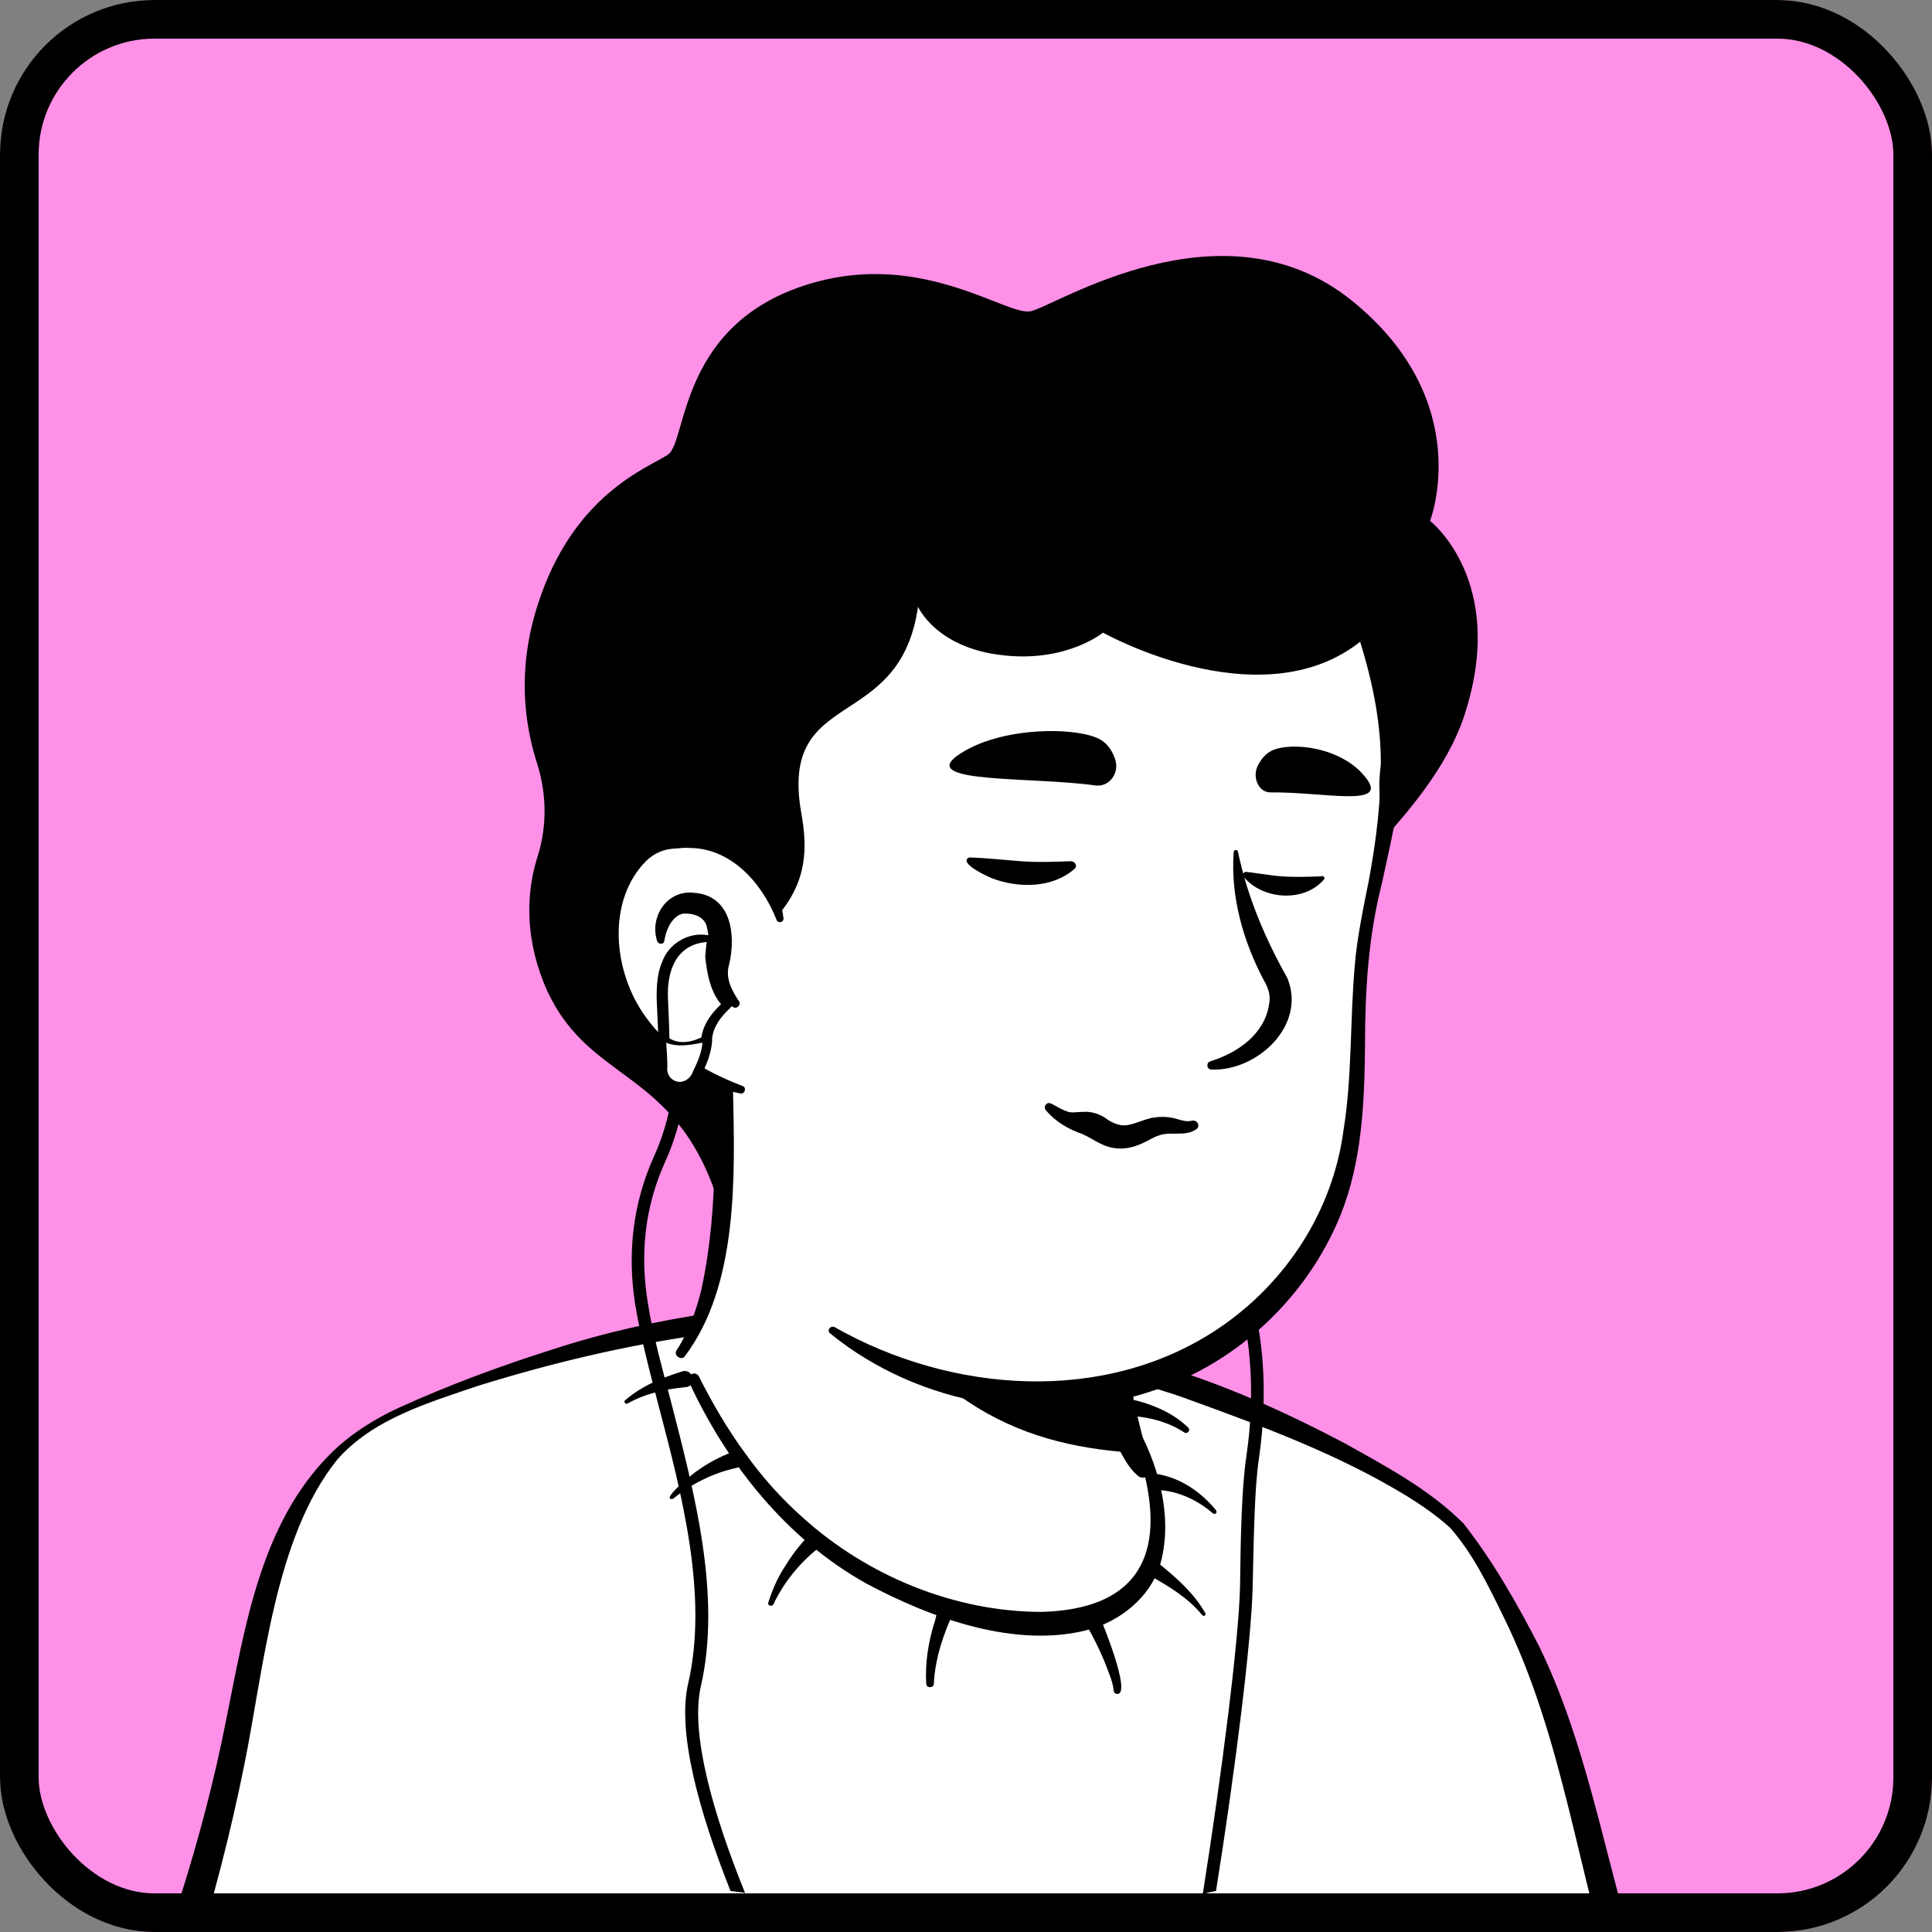 <svg width="64" height="64" viewBox="0 0 64 64" fill="none" xmlns="http://www.w3.org/2000/svg">
<rect x="0" y="0" width="64" height="64" fill="#808080" stroke="none"/>
<g clip-path="url(#clip0_1765_1817)">
<rect width="64" height="64" rx="5.12" fill="#FF90E8"/>
<path d="M56.325 71.195H3.431C3.431 71.195 6.547 64.627 7.927 57.14C8.889 51.953 9.601 48.92 12.299 47.247C14.202 46.076 19.556 44.382 23.363 43.838C24.91 43.629 27.985 43.399 30.641 43.608C32.649 43.859 36.79 45.03 38.38 45.469C40.764 46.139 45.93 48.126 48.21 50.217C49.109 51.054 51.242 55.237 52.623 61.302C54.212 68.204 56.325 71.195 56.325 71.195Z" fill="white"/>
<path d="M56.805 71.446C41.056 71.571 18.97 71.864 3.451 71.843C2.991 71.864 2.656 71.341 2.865 70.923C3.242 70.128 3.597 69.312 3.932 68.476C5.438 64.753 6.714 60.925 7.488 56.993C8.115 53.919 8.617 50.489 10.939 48.167C11.587 47.519 12.382 47.017 13.197 46.64C14.85 45.888 16.544 45.26 18.259 44.716C21.71 43.587 25.37 43.106 29.009 43.169C30.829 43.169 32.669 43.461 34.447 43.88C35.221 44.026 36.309 44.361 37.062 44.57L37.71 44.758C37.835 44.821 37.877 45.072 37.94 45.197C37.982 45.281 38.024 45.302 38.086 45.323C38.191 45.344 38.358 45.197 38.463 45.239C40.575 45.867 42.604 46.787 44.549 47.812C45.929 48.586 47.352 49.338 48.481 50.468C49.464 51.723 50.259 53.124 50.991 54.546C52.769 58.206 53.271 62.348 54.63 66.133C55.132 67.576 55.718 69.019 56.429 70.379L56.575 70.651L56.659 70.797L56.701 70.86L56.722 70.902C56.847 70.986 56.889 71.299 56.805 71.446ZM55.843 70.944C55.739 71.069 55.76 71.341 55.843 71.446L55.822 71.404L55.781 71.32L55.697 71.174C54.839 69.668 54.233 68.057 53.689 66.426C52.267 62.159 51.807 57.6 49.799 53.542C49.297 52.517 48.795 51.472 48.042 50.614C47.603 50.217 47.122 49.882 46.62 49.569C44.361 48.188 41.83 47.247 39.341 46.348C39.132 46.264 38.609 46.097 38.4 46.034C38.233 45.992 38.17 45.971 38.128 45.762C38.086 45.595 38.044 45.386 37.856 45.469C37.752 45.511 37.563 45.762 37.438 45.741C37.02 45.636 35.911 45.344 35.493 45.239C33.883 44.821 32.293 44.298 30.662 43.984C25.642 43.545 20.622 44.423 15.833 45.908C14.181 46.473 12.361 46.996 11.169 48.355C9.098 50.928 8.743 55.257 8.094 58.457C7.195 62.912 5.835 67.242 4.016 71.446L3.43 70.525C18.573 70.588 40.492 70.776 55.843 70.944Z" fill="black"/>
<path d="M22.714 45.95C22.065 46.012 21.375 46.159 20.79 46.493C20.727 46.535 20.643 46.431 20.706 46.389C21.25 45.908 21.94 45.636 22.609 45.427C22.756 45.385 22.902 45.469 22.923 45.615C22.986 45.782 22.881 45.95 22.714 45.95Z" fill="black"/>
<path d="M24.387 48.627C23.635 48.794 22.903 49.15 22.296 49.651C21.815 49.735 23.028 48.752 23.112 48.71C23.467 48.459 23.823 48.271 24.241 48.104C24.367 48.062 24.534 48.125 24.576 48.25C24.659 48.438 24.555 48.606 24.387 48.627Z" fill="black"/>
<path d="M27.085 51.304C26.478 51.785 25.956 52.433 25.621 53.145C25.6 53.186 25.537 53.207 25.495 53.186C25.453 53.165 25.433 53.124 25.453 53.082C25.579 52.684 25.746 52.287 25.976 51.931C26.206 51.555 26.457 51.22 26.75 50.907C26.855 50.802 27.022 50.802 27.127 50.907C27.231 51.011 27.231 51.22 27.085 51.304Z" fill="black"/>
<path d="M31.603 53.375C31.248 54.128 30.976 54.944 30.934 55.78C30.934 55.927 30.683 55.927 30.683 55.78C30.641 55.111 30.746 54.442 30.934 53.814C31.038 53.563 31.059 52.894 31.478 53.019C31.603 53.061 31.666 53.229 31.603 53.375Z" fill="black"/>
<path d="M36.392 53.459C36.518 53.751 37.48 56.094 37.02 56.115C36.957 56.115 36.894 56.073 36.894 56.01C36.873 55.801 36.81 55.613 36.727 55.404C36.518 54.818 36.225 54.233 35.911 53.689C35.765 53.375 36.246 53.124 36.392 53.459Z" fill="black"/>
<path d="M38.379 48.836C39.153 48.982 39.801 49.443 40.282 50.028C40.303 50.049 40.303 50.112 40.282 50.133C40.261 50.154 40.219 50.154 40.178 50.133C39.676 49.693 39.006 49.38 38.337 49.359C37.94 49.338 38.002 48.773 38.379 48.836Z" fill="black"/>
<path d="M37.626 46.389C38.274 46.557 38.88 46.828 39.361 47.289C39.403 47.331 39.403 47.393 39.361 47.435C39.32 47.477 39.278 47.477 39.236 47.456C38.734 47.121 38.127 46.954 37.542 46.912C37.165 46.87 37.249 46.306 37.626 46.389Z" fill="black"/>
<path d="M38.379 51.785C38.965 52.266 39.55 52.768 39.927 53.437C39.948 53.458 39.927 53.5 39.906 53.521C39.885 53.542 39.843 53.521 39.822 53.5C39.362 52.935 38.735 52.559 38.107 52.203C37.773 52.036 38.066 51.555 38.379 51.785Z" fill="black"/>
<path d="M38.273 51.368C37.834 53.522 34.99 54.819 30.2 52.874C25.223 50.866 23.068 46.077 22.524 44.654C25.473 39.133 23.424 35.305 23.424 35.305C30.221 34.72 36.161 42.667 36.161 42.667L37.081 46.599C37.165 46.934 37.332 47.227 37.583 47.436C38.023 48.21 38.545 49.988 38.273 51.368Z" fill="white"/>
<path d="M22.42 44.717C22.817 44.111 23.068 43.4 23.236 42.71C23.549 41.266 23.654 39.802 23.675 38.338V37.794C23.612 37.251 23.424 36.686 23.215 36.184C22.943 35.515 23.926 35.096 24.24 35.766C24.281 35.849 24.281 35.996 24.281 36.08C24.344 38.924 24.47 42.584 22.671 44.947C22.545 45.073 22.294 44.885 22.42 44.717Z" fill="black"/>
<path d="M36.391 42.626C36.705 42.814 36.809 43.065 36.851 43.316C36.977 43.818 36.935 44.361 37.06 44.884C37.165 45.386 37.478 45.867 37.562 46.39C37.667 46.934 37.98 48.084 38.106 48.649C38.148 48.775 38.064 48.921 37.918 48.942C37.834 48.963 37.771 48.942 37.709 48.9C37.437 48.67 37.311 48.44 37.144 48.147C36.872 47.645 36.684 47.185 36.516 46.62C36.37 46.118 36.433 45.575 36.307 45.052C36.203 44.55 35.91 44.069 35.805 43.546C35.742 43.295 35.722 43.023 35.91 42.709C36.035 42.584 36.245 42.542 36.391 42.626Z" fill="black"/>
<path d="M37.898 48.147C33.903 47.938 30.64 46.683 27.461 41.015C30.138 43.378 33.296 44.277 36.622 44.696L37.061 46.62C37.145 46.955 37.647 47.938 37.898 48.147Z" fill="black"/>
<path d="M37.73 47.373C38.441 48.712 38.859 50.385 38.42 51.87C38.086 52.915 37.123 53.689 36.078 53.982C33.651 54.63 30.849 53.606 28.695 52.455C26.038 50.97 24.072 48.481 22.817 45.763C22.734 45.553 23.027 45.386 23.152 45.595C23.591 46.474 24.093 47.331 24.658 48.105C25.223 48.9 25.871 49.632 26.603 50.28C28.736 52.204 31.623 53.396 34.509 53.396C37.479 53.313 38.608 51.744 37.918 48.858C37.814 48.398 37.646 47.917 37.416 47.519C37.291 47.352 37.605 47.164 37.73 47.373Z" fill="black"/>
<path d="M45.824 22.254C46.201 24.011 46.389 25.433 45.364 30.118C44.36 34.782 46.305 39.488 41.369 43.775C38.044 46.662 32.23 47.206 27.586 44.047C26.018 42.981 25.599 38.003 24.366 36.1C23.843 35.305 23.529 36.581 22.337 35.263C20.684 33.464 18.698 29.846 19.68 23.446C21.27 13.072 29.49 11.859 35.576 13.009C41.683 14.16 44.82 17.632 45.824 22.254Z" fill="white"/>
<path d="M23.361 37.104C22.88 36.309 22.274 35.619 21.709 34.887C20.872 33.758 20.245 32.461 19.827 31.122C18.028 25.392 18.99 17.925 24.302 14.348C29.217 11.023 38.608 12.027 42.917 16.043C45.071 17.988 46.263 20.811 46.514 23.656C46.64 25.559 46.179 27.399 45.782 29.24C45.322 31.039 45.217 32.837 45.217 34.699C45.197 36.56 45.113 38.505 44.402 40.262C43.314 42.939 41.034 45.114 38.295 46.035C34.697 47.29 30.451 46.578 27.502 44.173C27.377 44.069 27.502 43.901 27.649 43.964C31.518 46.16 36.6 46.537 40.365 44.006C42.603 42.5 44.151 40.116 44.506 37.439C44.799 35.619 44.715 33.779 44.883 31.938C44.946 31.122 45.176 29.993 45.343 29.177C45.594 27.818 45.761 26.458 45.74 25.099C45.719 23.76 45.427 22.442 45.029 21.167C43.649 16.628 39.696 13.951 35.136 13.219C28.318 12.027 22.357 14.558 20.579 21.648C19.806 25.12 19.199 28.947 20.663 32.314C21.186 33.59 22.044 34.678 23.027 35.619L23.989 36.644C24.407 37.062 23.696 37.606 23.361 37.104Z" fill="black"/>
<path d="M25.829 30.452C25.829 30.452 25.181 27.315 22.127 27.692C19.492 28.026 18.572 34.343 24.554 36.099" fill="white"/>
<path d="M24.281 33.36C23.8 33.089 23.466 32.628 23.445 32.064C23.466 31.645 23.529 31.164 23.424 30.746C23.361 30.349 22.943 30.244 22.629 30.265C22.294 30.328 22.085 30.746 22.023 31.081C22.023 31.102 22.002 31.164 22.002 31.185C21.981 31.29 21.814 31.29 21.772 31.185C21.5 30.369 22.106 29.47 22.985 29.575C24.219 29.658 24.386 30.955 24.156 31.938C24.03 32.356 24.198 32.733 24.428 33.089L24.47 33.151C24.574 33.277 24.407 33.444 24.281 33.36Z" fill="black"/>
<path d="M41.013 28.236C41.327 29.721 41.913 31.101 42.645 32.398C43.293 33.987 41.62 35.493 40.135 35.43C39.968 35.43 39.947 35.2 40.093 35.158C41.034 34.866 41.892 34.238 42.038 33.276C42.101 32.983 42.017 32.732 41.871 32.481C41.181 31.185 40.762 29.7 40.867 28.236C40.867 28.131 41.013 28.131 41.013 28.236Z" fill="black"/>
<path d="M25.725 30.474C25.244 29.24 24.198 28.069 22.797 28.09C22.671 28.069 22.462 28.11 22.337 28.11C21.981 28.131 21.688 28.257 21.416 28.508C20.078 29.846 20.308 32.21 21.395 33.695C21.772 34.218 22.253 34.678 22.797 35.054C23.34 35.431 23.947 35.724 24.595 35.974C24.742 36.016 24.679 36.246 24.533 36.225C23.131 35.933 21.793 35.242 20.872 34.092C19.45 32.377 19.157 29.512 20.852 27.839C21.228 27.504 21.751 27.253 22.274 27.253C22.441 27.253 22.692 27.211 22.859 27.253C23.738 27.295 24.574 27.734 25.118 28.424C25.599 29.01 25.871 29.721 25.955 30.432C25.955 30.558 25.767 30.599 25.725 30.474Z" fill="black"/>
<path d="M39.612 37.417C39.257 37.668 38.734 37.459 38.357 37.626C38.086 37.71 37.646 38.086 37.019 38.044C36.517 38.002 36.266 37.752 35.848 37.563C35.408 37.417 34.948 37.145 34.656 36.789C34.593 36.727 34.593 36.643 34.656 36.58C34.739 36.497 34.823 36.559 34.906 36.601C35.095 36.706 35.241 36.789 35.388 36.831C35.534 36.873 35.68 36.831 35.91 36.831C36.14 36.81 36.475 36.915 36.684 37.082C36.831 37.187 36.998 37.25 37.123 37.27C37.458 37.333 37.876 37.061 38.232 37.02C38.483 36.978 38.755 36.999 38.964 37.061C39.173 37.124 39.319 37.166 39.487 37.124C39.675 37.082 39.78 37.333 39.612 37.417Z" fill="black"/>
<path d="M36.287 26.019C36.747 26.082 37.103 25.601 36.935 25.14C36.852 24.889 36.705 24.659 36.475 24.513C35.764 24.074 33.108 24.032 31.706 25.036C30.452 25.956 34.195 25.726 36.287 26.019Z" fill="black"/>
<path d="M42.08 26.249C41.704 26.249 41.474 25.768 41.662 25.371C41.766 25.162 41.913 24.973 42.122 24.869C42.77 24.555 44.506 24.743 45.28 25.81C45.97 26.751 43.816 26.228 42.08 26.249Z" fill="black"/>
<path d="M35.597 28.78C34.865 29.428 33.736 29.428 32.857 29.093C32.711 29.031 31.874 28.654 32.041 28.445C32.062 28.424 32.104 28.403 32.125 28.403C32.711 28.424 33.255 28.487 33.819 28.529C34.384 28.571 34.886 28.55 35.472 28.529C35.618 28.529 35.702 28.696 35.597 28.78Z" fill="black"/>
<path d="M43.858 29.135C43.189 29.909 41.83 29.804 41.202 29.052C41.139 28.989 41.202 28.863 41.286 28.884C41.516 28.905 41.725 28.947 41.934 28.968C42.562 29.072 43.085 29.052 43.754 29.031C43.858 28.989 43.9 29.093 43.858 29.135Z" fill="black"/>
<path d="M48.523 23.655C47.937 25.475 46.536 27.002 45.636 28.027C45.846 27.044 45.657 26.458 45.699 25.768C45.762 24.827 46.097 23.781 46.034 23.363C45.992 22.986 45.908 22.631 45.825 22.254C45.72 21.794 45.595 21.355 45.448 20.916C42.165 24.116 36.538 20.957 36.538 20.957C36.538 20.957 35.346 21.94 33.255 21.71C31.017 21.48 30.41 20.1 30.41 20.1C29.804 24.325 25.809 22.714 26.541 26.918C26.75 28.069 26.75 29.177 25.767 30.327C25.6 29.742 24.784 27.357 22.107 27.692C19.576 28.006 18.614 33.862 23.843 35.87C23.78 37.815 23.989 40.45 23.78 39.76C22.316 35.242 19.388 35.953 18.008 32.544C17.359 30.913 17.464 29.47 17.799 28.403C18.133 27.378 18.112 26.27 17.778 25.245C17.401 24.053 17.108 22.254 17.799 20.079C18.97 16.356 21.48 15.499 22.128 15.059C22.776 14.62 22.463 10.604 27.001 9.35C30.619 8.346 33.338 10.458 34.133 10.312C34.928 10.165 40.491 6.505 44.779 9.956C48.92 13.303 47.372 17.255 47.372 17.255C47.372 17.255 49.945 19.242 48.523 23.655Z" fill="black"/>
<path d="M23.487 31.102C23.487 31.102 21.814 30.851 21.939 33.193C22.002 34.385 22.002 35.034 21.981 35.368C21.96 35.598 22.107 35.807 22.316 35.891C22.567 35.996 22.839 35.891 22.964 35.64C23.152 35.306 23.362 34.845 23.362 34.469C23.362 33.841 24.031 33.277 24.031 33.277C24.031 33.277 23.424 32.754 23.487 31.102Z" fill="white"/>
<path d="M23.424 31.164C23.424 31.185 23.445 31.206 23.466 31.206C23.466 31.206 23.466 31.206 23.445 31.206H23.403C22.399 31.289 22.086 32.168 22.127 33.067C22.148 33.653 22.19 34.238 22.169 34.803C22.211 35.117 22.023 35.535 22.337 35.703C22.525 35.807 22.776 35.723 22.86 35.514C23.048 35.138 23.236 34.761 23.236 34.343C23.32 33.862 23.633 33.486 23.968 33.193V33.36C23.529 32.9 23.424 32.272 23.361 31.687C23.382 31.54 23.382 31.31 23.424 31.164ZM23.571 31.017C23.633 31.603 23.633 32.21 23.884 32.733C23.947 32.879 24.052 33.046 24.177 33.151C24.261 33.214 24.261 33.339 24.177 33.402C23.884 33.674 23.633 34.008 23.591 34.385C23.591 34.845 23.403 35.284 23.194 35.682C23.027 36.037 22.546 36.225 22.19 36.016C21.96 35.891 21.793 35.64 21.793 35.368C21.793 35.159 21.814 34.991 21.814 34.782C21.814 34.197 21.772 33.632 21.751 33.046C21.751 32.67 21.772 32.231 21.939 31.854C22.148 31.268 22.797 30.871 23.424 30.976C23.487 30.976 23.55 30.997 23.571 31.017Z" fill="black"/>
<path d="M23.216 55.865C23.906 52.853 23.007 49.465 22.233 46.453C21.919 45.261 21.606 44.131 21.459 43.148C21.187 41.496 21.376 39.927 22.045 38.463C22.861 36.644 22.735 35.096 22.735 35.033L22.317 35.075C22.317 35.096 22.442 36.602 21.669 38.296C20.978 39.823 20.769 41.475 21.041 43.211C21.208 44.215 21.501 45.365 21.815 46.557C22.589 49.506 23.467 52.853 22.798 55.76C22.421 57.37 23.154 60.006 24.199 62.641C24.366 62.662 24.513 62.683 24.68 62.704C23.614 60.069 22.861 57.412 23.216 55.865Z" fill="black"/>
<path d="M22.002 34.406C22.023 34.866 22.002 35.179 22.002 35.368C21.981 35.598 22.128 35.807 22.337 35.891C22.588 35.995 22.86 35.891 22.985 35.64C23.173 35.305 23.382 34.845 23.382 34.468C23.382 34.447 23.382 34.406 23.382 34.385C22.964 34.552 22.462 34.678 22.002 34.406Z" fill="white"/>
<path d="M22.065 34.49C22.086 34.782 22.107 35.054 22.107 35.347C22.086 35.473 22.128 35.598 22.211 35.703C22.483 35.975 22.86 35.807 22.964 35.473C23.131 35.138 23.278 34.782 23.278 34.406L23.424 34.511C22.964 34.594 22.483 34.72 22.044 34.532C22.044 34.532 22.065 34.511 22.065 34.49ZM21.96 34.301C22.002 34.301 22.086 34.322 22.128 34.364C22.504 34.636 22.985 34.511 23.362 34.301C23.424 34.26 23.529 34.322 23.508 34.406C23.487 34.887 23.299 35.347 23.048 35.766C22.818 36.079 22.337 36.1 22.065 35.828C21.939 35.703 21.877 35.494 21.898 35.326C21.898 34.971 21.939 34.636 21.96 34.301Z" fill="black"/>
<path d="M41.704 48.314C42.06 45.846 41.725 44.089 41.6 43.566C41.537 43.608 41.495 43.671 41.432 43.713C41.37 43.776 41.307 43.817 41.244 43.88C41.37 44.549 41.6 46.139 41.286 48.251C41.139 49.234 41.098 50.782 41.077 52.581C41.035 54.317 40.491 58.646 39.843 62.745C39.989 62.704 40.136 62.662 40.282 62.641C40.93 58.583 41.453 54.338 41.495 52.602C41.537 50.803 41.558 49.276 41.704 48.314Z" fill="black"/>
</g>
<rect x="0.64" y="0.64" width="62.72" height="62.72" rx="4.48" stroke="black" stroke-width="1.28"/>
<defs>
<clipPath id="clip0_1765_1817">
<rect width="64" height="64" rx="5.12" fill="white"/>
</clipPath>
</defs>
</svg>
